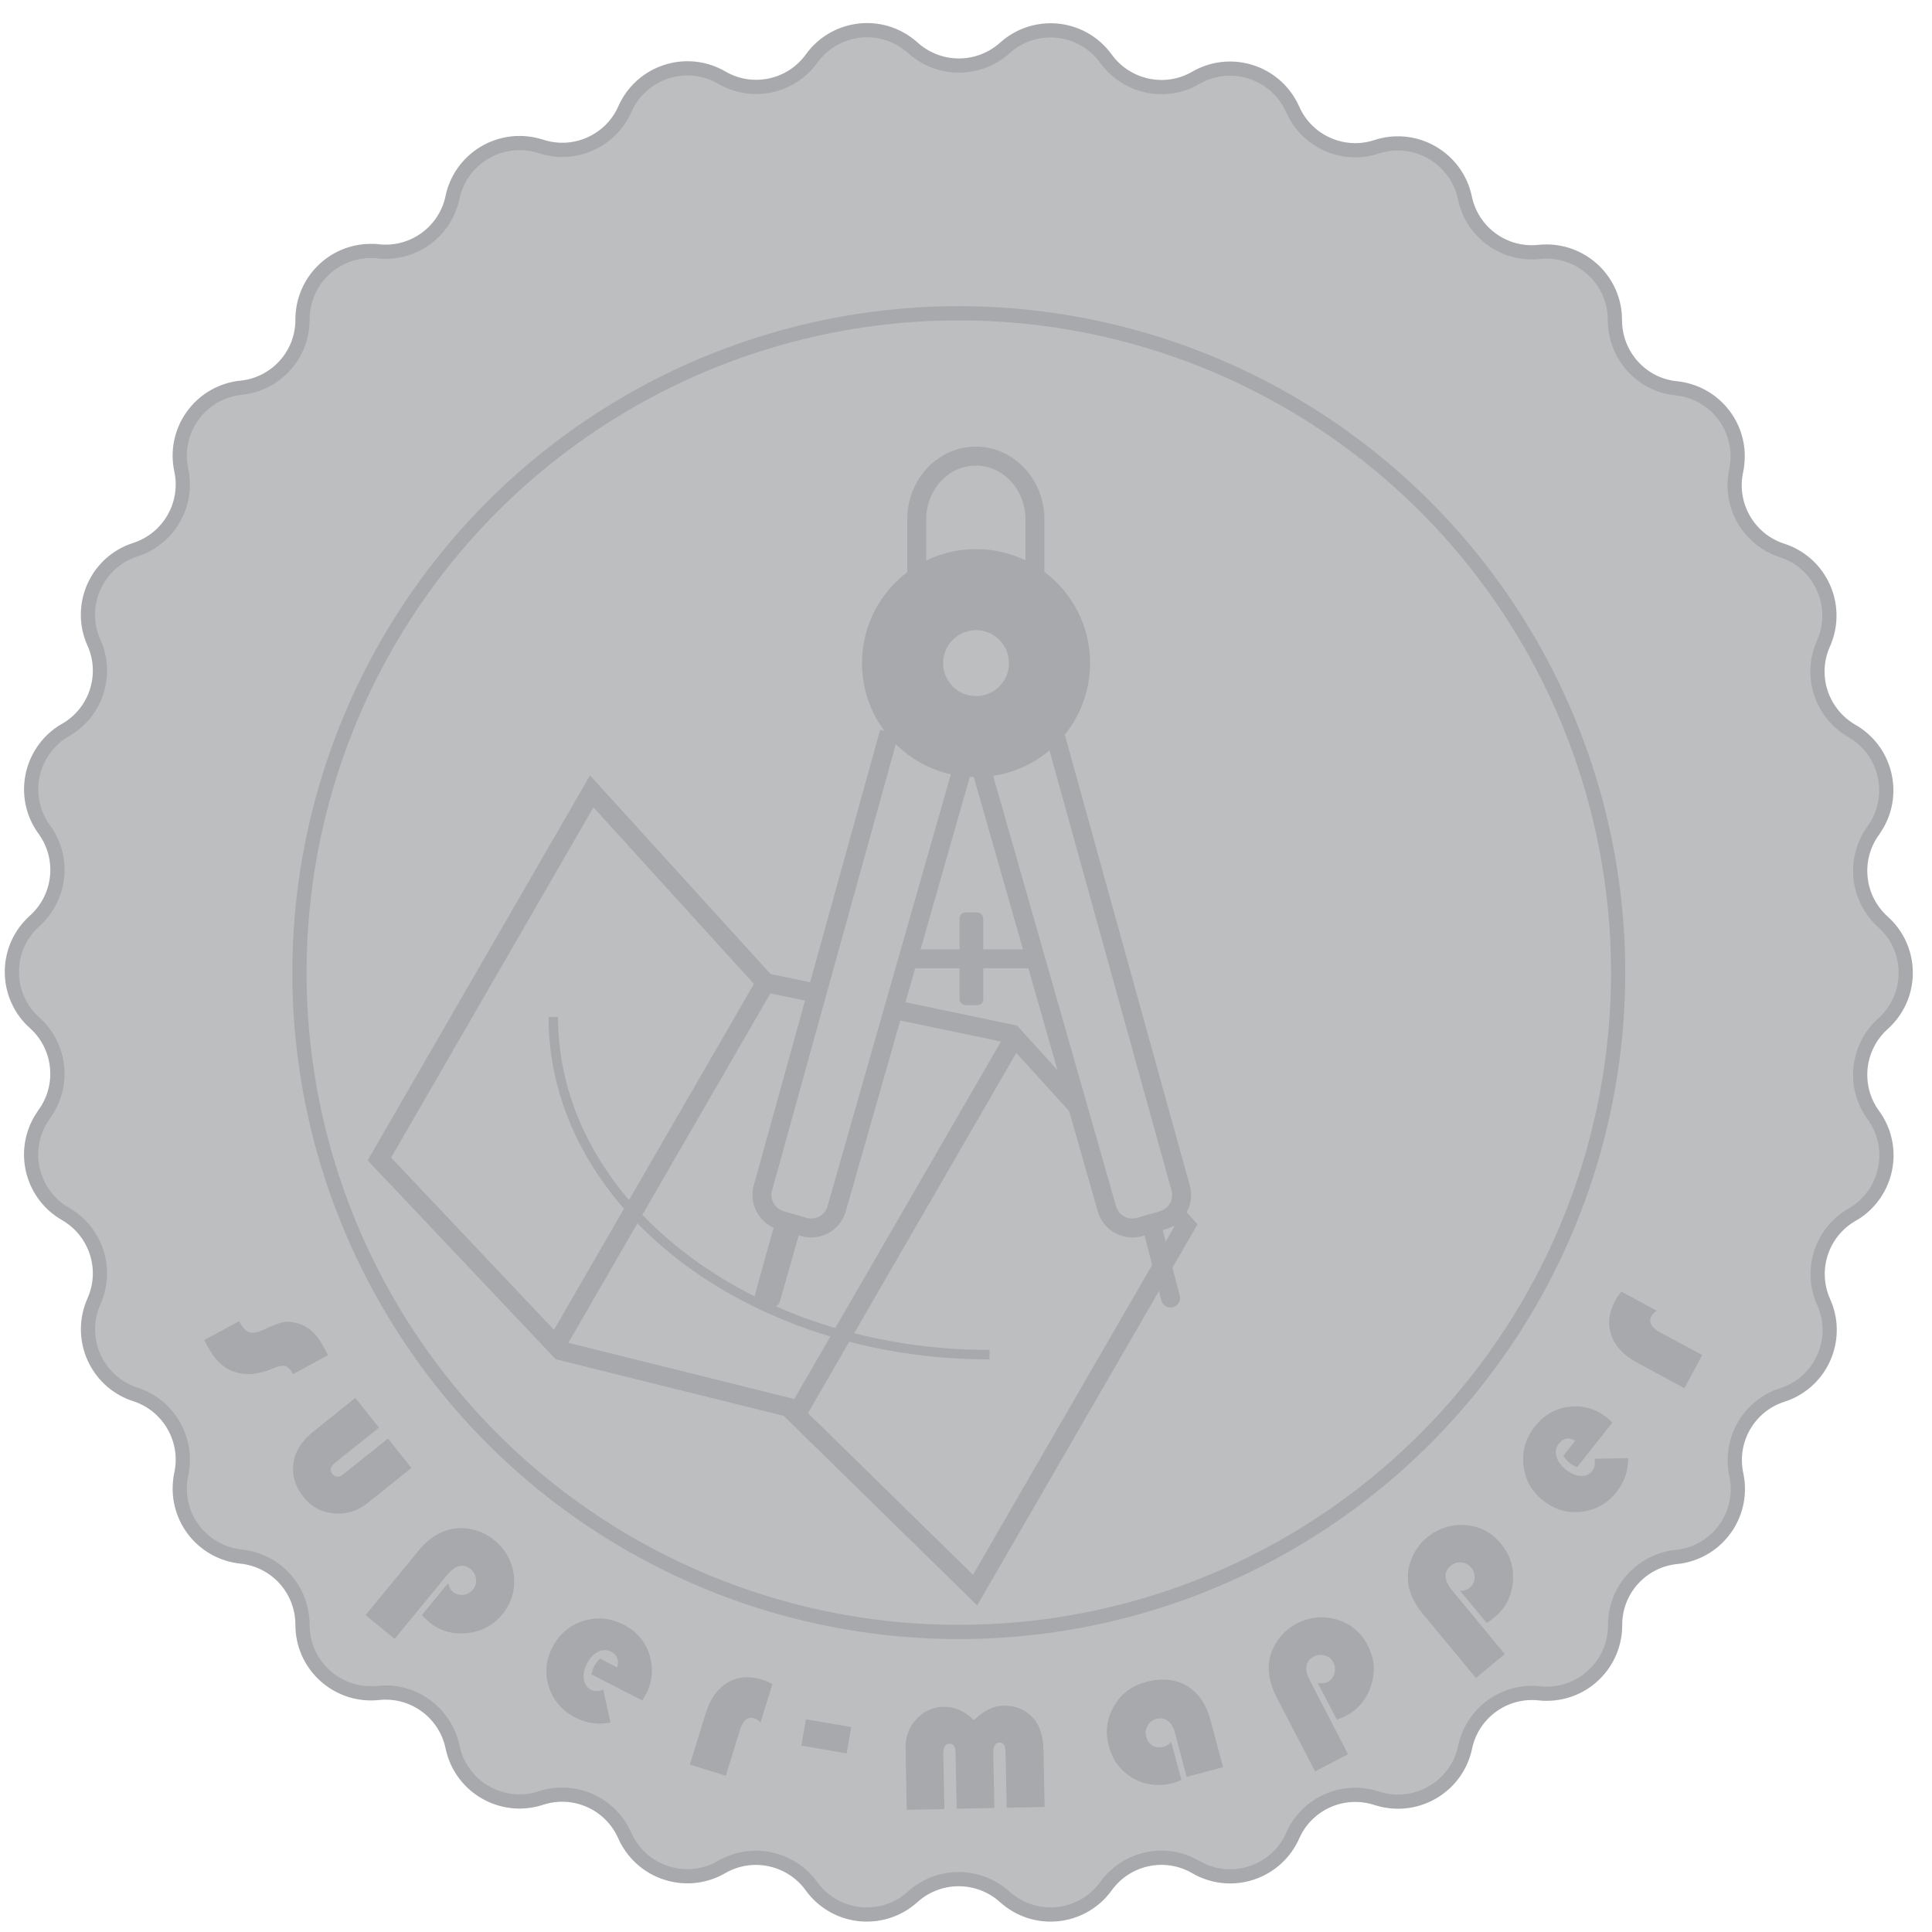 <?xml version="1.0" encoding="UTF-8"?>
<svg id="uuid-fdd8250c-37df-4a4a-a4d2-cad3c7bc793f" data-name="Layer 1" xmlns="http://www.w3.org/2000/svg" width="102" height="102" viewBox="0 0 102 102">
  <defs>
    <style>
      .uuid-4e157728-76db-408a-869a-09da8e89dcf3 {
        stroke-width: .5px;
      }

      .uuid-4e157728-76db-408a-869a-09da8e89dcf3, .uuid-2c468765-f240-4344-b8f9-74078d2a4b9c, .uuid-a45f6769-08c1-4d8a-a305-7992f77a3927, .uuid-4731238a-f383-4ea5-9322-590afeaa2d5c, .uuid-82ca4143-7a43-464c-8591-25f1b2efd488, .uuid-2902c738-0e1b-4c9c-91d7-f83f959a0d94 {
        stroke: #a7a9ac;
        stroke-miterlimit: 10;
      }

      .uuid-4e157728-76db-408a-869a-09da8e89dcf3, .uuid-4731238a-f383-4ea5-9322-590afeaa2d5c, .uuid-2902c738-0e1b-4c9c-91d7-f83f959a0d94 {
        fill: none;
      }

      .uuid-d970e749-8022-4c9f-b007-6a8be3585c3f, .uuid-a45f6769-08c1-4d8a-a305-7992f77a3927 {
        fill: #a7a9ac;
      }

      .uuid-2c468765-f240-4344-b8f9-74078d2a4b9c, .uuid-82ca4143-7a43-464c-8591-25f1b2efd488 {
        fill: #bcbec0;
      }

      .uuid-82ca4143-7a43-464c-8591-25f1b2efd488 {
        stroke-width: .75px;
      }

      .uuid-2902c738-0e1b-4c9c-91d7-f83f959a0d94 {
        stroke-linecap: round;
      }
    </style>
  </defs>
  <path class="uuid-82ca4143-7a43-464c-8591-25f1b2efd488" d="M53.04,2.54h0c1.48-1.34,3.76-1.23,5.1,.25,.09,.1,.17,.2,.25,.31h0c1.09,1.5,3.14,1.94,4.74,1.01h0c1.73-1,3.94-.41,4.94,1.32,.07,.11,.12,.23,.18,.35h0c.75,1.7,2.67,2.55,4.43,1.97h0c1.9-.62,3.94,.42,4.56,2.32,.04,.12,.07,.25,.1,.38h0c.38,1.82,2.08,3.05,3.92,2.85h0c1.99-.21,3.77,1.23,3.98,3.21,.01,.13,.02,.26,.02,.39h0c0,1.86,1.4,3.42,3.24,3.6h0c1.99,.21,3.43,1.98,3.22,3.97-.01,.13-.03,.26-.06,.39h0c-.39,1.81,.66,3.63,2.42,4.2h0c1.9,.61,2.94,2.65,2.33,4.55-.04,.13-.09,.25-.14,.37h0c-.76,1.69-.11,3.68,1.5,4.61h0c1.73,.99,2.33,3.2,1.34,4.93-.07,.11-.14,.22-.21,.33h0c-1.09,1.5-.87,3.58,.51,4.82h0c1.49,1.33,1.61,3.62,.28,5.1-.09,.1-.18,.19-.28,.28h0c-1.38,1.24-1.6,3.32-.51,4.82h0c1.18,1.61,.82,3.87-.79,5.05-.11,.08-.22,.15-.33,.21h0c-1.61,.92-2.26,2.92-1.5,4.61h0c.82,1.82,0,3.96-1.82,4.77-.12,.05-.24,.1-.37,.14h0c-1.77,.57-2.81,2.39-2.42,4.2h0c.42,1.95-.82,3.87-2.77,4.29-.13,.03-.26,.05-.39,.06h0c-1.85,.19-3.25,1.75-3.24,3.6h0c0,2-1.61,3.62-3.61,3.62-.13,0-.26,0-.39-.02h0c-1.84-.2-3.54,1.03-3.92,2.85h0c-.41,1.95-2.33,3.2-4.29,2.79-.13-.03-.25-.06-.38-.1h0c-1.76-.58-3.68,.27-4.43,1.97h0c-.81,1.83-2.95,2.65-4.77,1.84-.12-.05-.23-.11-.35-.18h0c-1.6-.93-3.65-.5-4.74,1.01h0c-1.17,1.62-3.43,1.98-5.04,.81-.11-.08-.21-.16-.31-.25h0c-1.38-1.24-3.47-1.24-4.85,0h0c-1.48,1.34-3.76,1.23-5.1-.25-.09-.1-.17-.2-.25-.31h0c-1.09-1.5-3.14-1.94-4.74-1.01h0c-1.73,1-3.94,.41-4.94-1.32-.07-.11-.12-.23-.18-.35h0c-.75-1.7-2.67-2.55-4.43-1.97h0c-1.9,.62-3.94-.42-4.56-2.32-.04-.12-.07-.25-.1-.38h0c-.38-1.82-2.08-3.05-3.92-2.85h0c-1.99,.21-3.77-1.23-3.98-3.21-.01-.13-.02-.26-.02-.39h0c0-1.86-1.4-3.41-3.24-3.6h0c-1.99-.21-3.43-1.98-3.22-3.97,.01-.13,.03-.26,.06-.39h0c.39-1.81-.66-3.63-2.42-4.2h0c-1.9-.61-2.94-2.65-2.33-4.55,.04-.13,.09-.25,.14-.37h0c.76-1.69,.11-3.68-1.5-4.61h0c-1.73-.99-2.33-3.2-1.34-4.93,.07-.11,.14-.22,.21-.33h0c1.1-1.5,.88-3.59-.5-4.83h0c-1.49-1.33-1.61-3.62-.28-5.1,.09-.1,.18-.19,.28-.28h0c1.38-1.24,1.6-3.32,.51-4.82h0c-1.18-1.61-.82-3.87,.79-5.05,.11-.08,.22-.15,.33-.21h0c1.61-.92,2.26-2.92,1.5-4.61h0c-.82-1.82,0-3.96,1.82-4.77,.12-.05,.24-.1,.37-.14h0c1.76-.57,2.81-2.39,2.42-4.2h0c-.42-1.95,.82-3.87,2.77-4.29,.13-.03,.26-.05,.39-.06h0c1.85-.19,3.25-1.75,3.24-3.6h0c0-2,1.61-3.62,3.61-3.62,.13,0,.26,0,.39,.02h0c1.84,.2,3.54-1.03,3.92-2.85h0c.41-1.95,2.33-3.2,4.29-2.79,.13,.03,.25,.06,.38,.1h0c1.76,.58,3.68-.27,4.43-1.97h0c.81-1.83,2.95-2.65,4.77-1.84,.12,.05,.23,.11,.35,.18h0c1.6,.93,3.65,.5,4.74-1.01h0c1.17-1.62,3.43-1.98,5.04-.81,.11,.08,.21,.16,.31,.25h0c1.38,1.24,3.47,1.24,4.85,0Z"/>
  <circle class="uuid-82ca4143-7a43-464c-8591-25f1b2efd488" cx="50.62" cy="51.35" r="34.81"/>
  <g>
    <path class="uuid-d970e749-8022-4c9f-b007-6a8be3585c3f" d="M17.31,71.55l-1.84,1c-.13-.25-.27-.39-.41-.43s-.35,0-.64,.12c-.94,.41-1.77,.4-2.47-.01-.37-.22-.72-.63-1.04-1.24l-.13-.24,1.85-1,.04,.08c.15,.28,.32,.45,.5,.51,.18,.06,.42,.01,.73-.13,.49-.23,.85-.37,1.08-.41,.23-.04,.49-.01,.79,.08,.52,.16,.94,.55,1.27,1.15l.29,.53Z"/>
    <path class="uuid-d970e749-8022-4c9f-b007-6a8be3585c3f" d="M18.77,73.82l1.24,1.55-2.34,1.87c-.24,.19-.27,.38-.12,.58,.16,.19,.35,.2,.59,0l2.34-1.87,1.24,1.55-2.31,1.85c-.54,.43-1.13,.61-1.79,.55-.66-.06-1.19-.35-1.6-.87-.47-.59-.64-1.23-.5-1.94,.11-.55,.46-1.06,1.06-1.54l2.18-1.75Z"/>
    <path class="uuid-d970e749-8022-4c9f-b007-6a8be3585c3f" d="M20.84,86.53l-1.54-1.26,2.81-3.42c.52-.63,1.1-1,1.75-1.13,.38-.07,.76-.06,1.17,.05s.76,.28,1.06,.54c.61,.5,.96,1.13,1.04,1.89,.08,.75-.12,1.43-.61,2.03-.48,.58-1.1,.91-1.86,.99-.76,.08-1.43-.11-2-.58-.09-.08-.22-.2-.39-.37l1.39-1.69c.04,.2,.13,.36,.25,.46,.16,.13,.34,.18,.55,.16,.21-.02,.38-.12,.51-.28,.13-.16,.19-.35,.16-.56-.02-.21-.12-.38-.28-.52-.39-.32-.82-.21-1.26,.33l-2.76,3.36Z"/>
    <path class="uuid-d970e749-8022-4c9f-b007-6a8be3585c3f" d="M33.91,89.78l-2.68-1.38c.03-.16,.07-.29,.13-.41,.08-.16,.19-.3,.32-.42l.9,.46c.12-.38,.01-.66-.32-.83-.22-.11-.45-.11-.68,0-.24,.12-.43,.32-.58,.61-.16,.31-.22,.59-.18,.84,.04,.26,.16,.44,.38,.56,.18,.09,.39,.09,.65,0l.38,1.73c-.66,.13-1.28,.04-1.85-.26-.7-.36-1.16-.9-1.4-1.61-.23-.72-.17-1.42,.19-2.11,.36-.69,.9-1.15,1.62-1.38,.73-.23,1.44-.16,2.14,.2,.68,.35,1.14,.88,1.36,1.59,.22,.7,.16,1.4-.19,2.08-.04,.07-.1,.18-.19,.32Z"/>
    <path class="uuid-d970e749-8022-4c9f-b007-6a8be3585c3f" d="M40.78,88.91l-.63,2.03c-.11-.12-.22-.19-.33-.22-.35-.11-.6,.1-.76,.63l-.74,2.4-1.9-.59,.86-2.77c.23-.73,.61-1.25,1.14-1.56,.53-.31,1.13-.36,1.8-.16,.15,.05,.34,.12,.56,.24Z"/>
    <path class="uuid-d970e749-8022-4c9f-b007-6a8be3585c3f" d="M44.94,91.18l-.24,1.39-2.39-.41,.24-1.39,2.39,.41Z"/>
    <path class="uuid-d970e749-8022-4c9f-b007-6a8be3585c3f" d="M55.14,95.4l-1.99,.04-.06-2.86c0-.22-.03-.37-.08-.46-.05-.08-.13-.13-.25-.12-.22,0-.33,.2-.32,.6l.06,2.85-1.99,.04-.06-2.86c0-.22-.03-.37-.08-.45-.05-.08-.13-.13-.25-.12-.22,0-.33,.2-.32,.6l.06,2.85-1.99,.04-.06-3.26c-.01-.59,.18-1.11,.57-1.53s.87-.64,1.44-.65c.59-.01,1.12,.23,1.6,.71,.51-.51,1.03-.76,1.55-.77,.66-.01,1.2,.22,1.61,.69,.32,.37,.49,.91,.51,1.63l.06,3.04Z"/>
    <path class="uuid-d970e749-8022-4c9f-b007-6a8be3585c3f" d="M61.84,91.98l.53,1.99c-.15,.07-.29,.12-.42,.16-.77,.21-1.48,.12-2.13-.25-.65-.37-1.08-.94-1.28-1.7-.2-.74-.11-1.44,.27-2.1,.38-.66,.94-1.08,1.69-1.28,.83-.22,1.55-.15,2.15,.2,.61,.36,1.02,.95,1.25,1.79l.67,2.51-1.92,.51-.63-2.37c-.07-.27-.2-.47-.37-.59-.17-.13-.37-.16-.6-.1-.2,.05-.36,.17-.46,.36-.11,.19-.14,.38-.08,.58,.06,.21,.17,.37,.34,.47,.17,.1,.36,.12,.56,.07,.17-.05,.31-.13,.43-.26Z"/>
    <path class="uuid-d970e749-8022-4c9f-b007-6a8be3585c3f" d="M71.2,92.6l-1.77,.92-2.04-3.93c-.37-.72-.49-1.4-.35-2.05,.08-.37,.25-.72,.5-1.05,.26-.33,.56-.58,.91-.77,.7-.36,1.41-.43,2.14-.21s1.27,.68,1.62,1.36c.35,.67,.41,1.37,.18,2.1-.23,.73-.67,1.27-1.32,1.61-.11,.06-.27,.13-.49,.21l-1.01-1.94c.2,.04,.38,.02,.52-.05,.18-.09,.3-.24,.36-.45s.04-.4-.05-.58c-.1-.19-.25-.31-.45-.37s-.4-.04-.59,.06c-.45,.24-.52,.67-.19,1.29l2,3.86Z"/>
    <path class="uuid-d970e749-8022-4c9f-b007-6a8be3585c3f" d="M79.45,87.32l-1.53,1.27-2.82-3.41c-.52-.63-.78-1.27-.77-1.93,0-.38,.09-.76,.27-1.13s.42-.69,.73-.94c.61-.5,1.29-.72,2.05-.66,.76,.06,1.38,.39,1.87,.99,.48,.58,.69,1.25,.62,2.01-.07,.76-.38,1.38-.95,1.85-.09,.08-.24,.18-.43,.31l-1.4-1.69c.21,0,.38-.06,.5-.16,.16-.13,.25-.3,.26-.51,.02-.21-.04-.4-.18-.56-.13-.16-.31-.25-.52-.27-.21-.02-.4,.04-.56,.18-.39,.32-.36,.76,.08,1.3l2.77,3.35Z"/>
    <path class="uuid-d970e749-8022-4c9f-b007-6a8be3585c3f" d="M85.13,75.1l-1.87,2.36c-.15-.06-.27-.13-.37-.21-.14-.11-.26-.24-.35-.4l.63-.79c-.35-.19-.64-.14-.87,.16-.15,.19-.2,.42-.13,.67s.23,.48,.49,.69c.27,.21,.53,.33,.79,.34,.26,.01,.47-.07,.62-.27,.12-.16,.16-.37,.12-.63l1.77-.04c0,.67-.2,1.26-.6,1.77-.49,.62-1.11,.97-1.85,1.06-.75,.09-1.43-.1-2.04-.59-.61-.48-.95-1.1-1.04-1.86-.08-.76,.12-1.44,.61-2.06,.48-.6,1.08-.95,1.82-1.03,.73-.09,1.4,.11,2,.59,.06,.05,.15,.13,.28,.25Z"/>
    <path class="uuid-d970e749-8022-4c9f-b007-6a8be3585c3f" d="M85.6,68.19l1.87,1.01c-.13,.09-.23,.18-.28,.28-.17,.32-.01,.61,.47,.87l2.21,1.19-.94,1.75-2.55-1.38c-.67-.36-1.11-.84-1.31-1.42-.2-.58-.14-1.18,.19-1.8,.07-.14,.19-.31,.34-.51Z"/>
  </g>
  <g>
    <polygon class="uuid-2c468765-f240-4344-b8f9-74078d2a4b9c" points="31.24 41.78 20.03 61.19 29.6 71.31 41.63 74.3 51.48 83.95 62.61 64.7 53.43 54.6 40.42 51.88 31.24 41.78"/>
    <line class="uuid-2c468765-f240-4344-b8f9-74078d2a4b9c" x1="40.53" y1="51.69" x2="29.35" y2="71.03"/>
    <line class="uuid-2c468765-f240-4344-b8f9-74078d2a4b9c" x1="53.59" y1="54.7" x2="42.1" y2="74.57"/>
  </g>
  <path class="uuid-4731238a-f383-4ea5-9322-590afeaa2d5c" d="M54.64,30.32v-2.9c0-1.84-1.4-3.34-3.12-3.34s-3.12,1.49-3.12,3.34v2.9"/>
  <path class="uuid-2c468765-f240-4344-b8f9-74078d2a4b9c" d="M55.66,38.66l6.67,24.05c.21,.74-.22,1.51-.96,1.72l-1.21,.35c-.74,.21-1.51-.22-1.72-.96l-6.69-23.43"/>
  <path class="uuid-2c468765-f240-4344-b8f9-74078d2a4b9c" d="M46.95,38.66l-6.67,24.05c-.21,.74,.22,1.51,.96,1.72l1.21,.35c.74,.21,1.51-.22,1.72-.96l6.69-23.43"/>
  <path class="uuid-d970e749-8022-4c9f-b007-6a8be3585c3f" d="M40.96,64.4l-1.09,3.91c-.07,.25,.07,.51,.32,.58l.41,.12c.25,.07,.51-.07,.58-.32l1.11-3.9-1.34-.38Z"/>
  <line class="uuid-2902c738-0e1b-4c9c-91d7-f83f959a0d94" x1="60.78" y1="64.6" x2="61.8" y2="68.53"/>
  <path class="uuid-4e157728-76db-408a-869a-09da8e89dcf3" d="M29.21,53.69c0,9.85,10.3,17.83,23.03,17.83"/>
  <line class="uuid-a45f6769-08c1-4d8a-a305-7992f77a3927" x1="47.93" y1="50.62" x2="54.64" y2="50.62"/>
  <rect class="uuid-d970e749-8022-4c9f-b007-6a8be3585c3f" x="50.66" y="48.17" width="1.25" height="4.9" rx=".31" ry=".31"/>
  <circle class="uuid-a45f6769-08c1-4d8a-a305-7992f77a3927" cx="51.53" cy="35.01" r="5.52"/>
  <circle class="uuid-2c468765-f240-4344-b8f9-74078d2a4b9c" cx="51.53" cy="35.01" r="2.24"/>
</svg>